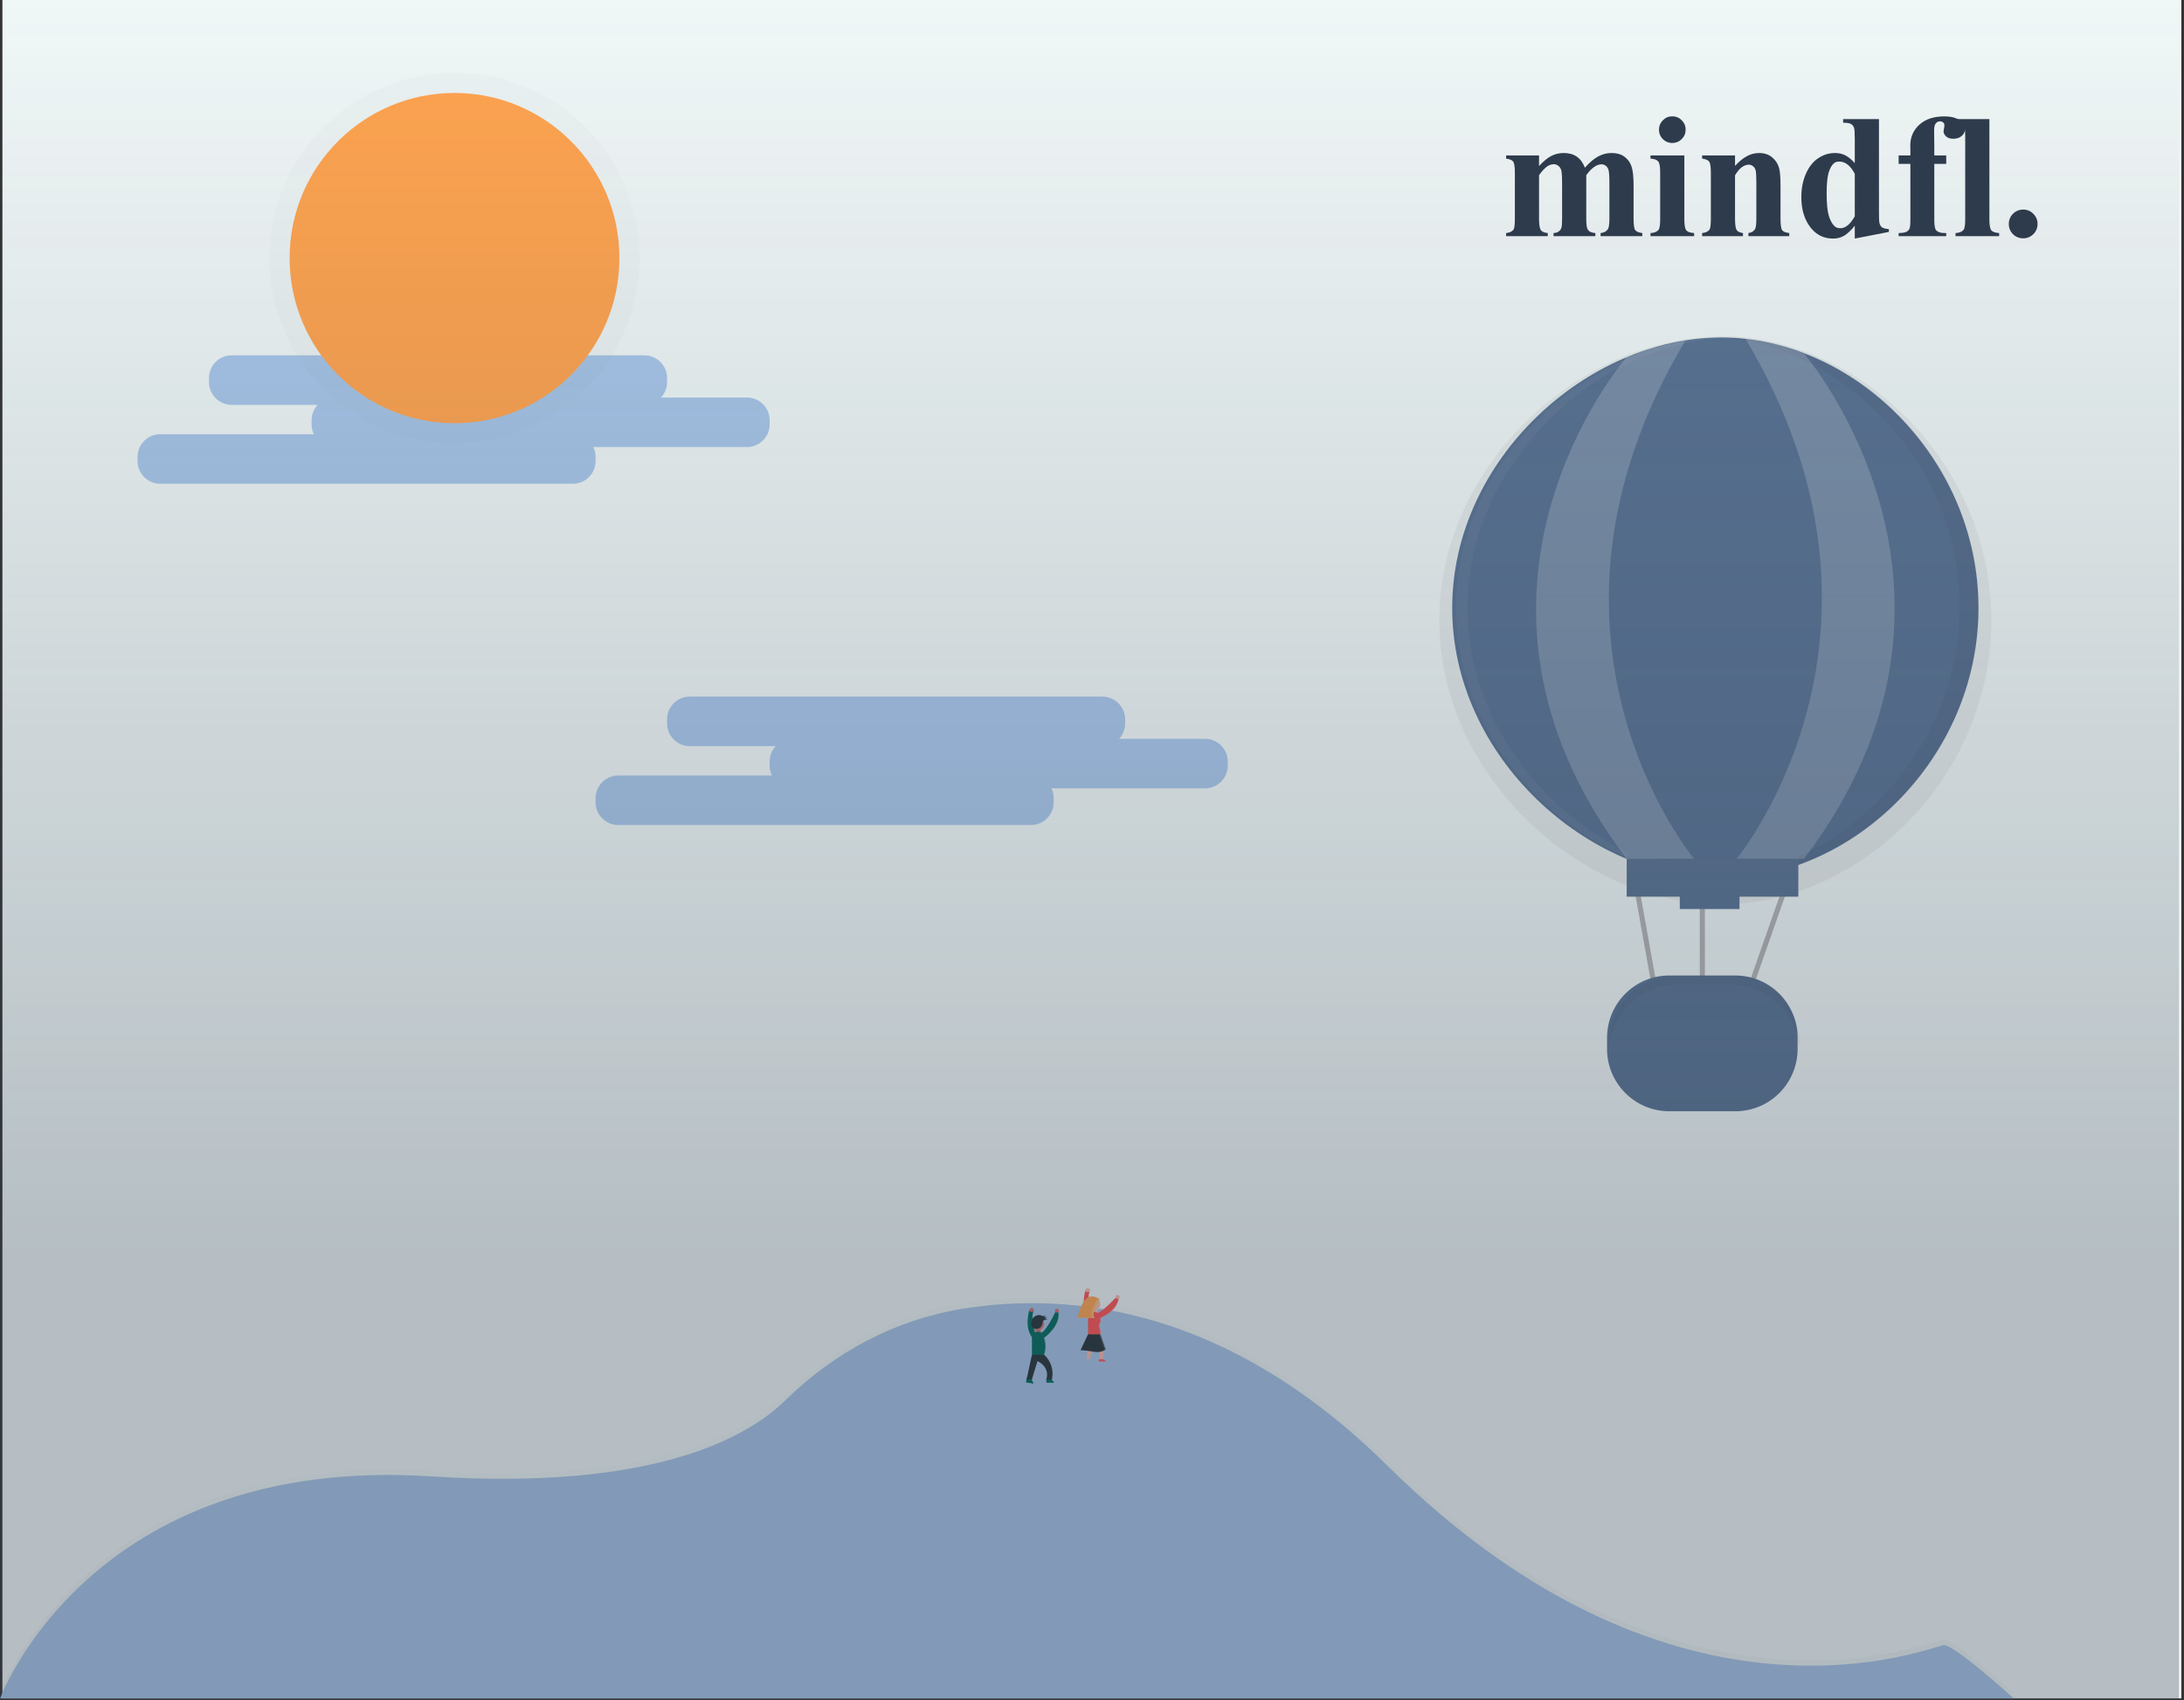 <svg width="429" height="334" viewBox="0 0 429 334" fill="none" xmlns="http://www.w3.org/2000/svg">
<rect x="0" y="0" width="429" height="334" fill="#333333" stroke="none"/>
<rect x="0.473" width="428" height="333.615" fill="#F0F7F7"/>
<path d="M216.548 136.835H135.492C133.028 136.835 131.031 138.835 131.031 141.303V142.097C131.031 144.564 133.028 146.565 135.492 146.565H216.548C219.012 146.565 221.009 144.564 221.009 142.097V141.303C221.009 138.835 219.012 136.835 216.548 136.835Z" fill="#A9C7EA"/>
<path d="M236.702 145.125H155.646C153.182 145.125 151.185 147.125 151.185 149.592V150.386C151.185 152.854 153.182 154.854 155.646 154.854H236.702C239.166 154.854 241.164 152.854 241.164 150.386V149.592C241.164 147.125 239.166 145.125 236.702 145.125Z" fill="#A9C7EA"/>
<path d="M202.508 152.329H121.453C118.989 152.329 116.991 154.329 116.991 156.796V157.59C116.991 160.058 118.989 162.058 121.453 162.058H202.508C204.973 162.058 206.97 160.058 206.97 157.59V156.796C206.97 154.329 204.973 152.329 202.508 152.329Z" fill="#A9C7EA"/>
<g opacity="0.5">
<path opacity="0.5" d="M381.911 322.082C379.751 322.082 330.081 343.708 272.494 286.762C241.222 255.841 210.59 252.549 189.123 255.998C175.93 258.116 163.885 264.566 154.343 273.91C146.669 281.455 128.096 291.736 84.581 288.928C17.637 284.604 0 332.539 0 332.539H395.556C395.556 332.539 384.056 322.082 381.911 322.082Z" fill="url(#paint0_linear_57:3423)"/>
</g>
<path d="M0.018 333.615C0.018 333.615 17.654 285.68 84.599 290.005C128.114 292.826 146.692 282.531 154.343 274.991C163.867 265.629 175.908 259.197 189.087 257.079C210.554 253.63 241.19 256.922 272.459 287.843C330.045 344.789 379.716 323.163 381.875 323.163C384.034 323.163 395.551 333.615 395.551 333.615H0.018Z" fill="#A9C7EA"/>
<path opacity="0.02" d="M0.018 333.615C0.018 333.615 17.654 285.68 84.599 290.005C128.114 292.826 146.692 282.531 154.343 274.991C163.867 265.629 175.908 259.197 189.087 257.079C210.554 253.63 241.19 256.922 272.459 287.843C330.045 344.789 379.716 323.163 381.875 323.163C384.034 323.163 395.551 333.615 395.551 333.615H0.018Z" fill="black"/>
<path d="M126.564 69.796H45.509C43.045 69.796 41.047 71.796 41.047 74.263V75.057C41.047 77.525 43.045 79.525 45.509 79.525H126.564C129.029 79.525 131.026 77.525 131.026 75.057V74.263C131.026 71.796 129.029 69.796 126.564 69.796Z" fill="#A9C7EA"/>
<path d="M146.723 78.085H65.668C63.203 78.085 61.206 80.086 61.206 82.553V83.347C61.206 85.815 63.203 87.815 65.668 87.815H146.723C149.187 87.815 151.185 85.815 151.185 83.347V82.553C151.185 80.086 149.187 78.085 146.723 78.085Z" fill="#A9C7EA"/>
<path d="M112.529 85.294H31.474C29.01 85.294 27.012 87.294 27.012 89.762V90.556C27.012 93.023 29.01 95.023 31.474 95.023H112.529C114.994 95.023 116.991 93.023 116.991 90.556V89.762C116.991 87.294 114.994 85.294 112.529 85.294Z" fill="#A9C7EA"/>
<g opacity="0.5">
<path opacity="0.5" d="M89.28 87.097C109.357 87.097 125.632 70.799 125.632 50.695C125.632 30.591 109.357 14.294 89.28 14.294C69.203 14.294 52.927 30.591 52.927 50.695C52.927 70.799 69.203 87.097 89.28 87.097Z" fill="url(#paint1_linear_57:3423)"/>
</g>
<path d="M89.28 83.132C107.17 83.132 121.673 68.609 121.673 50.695C121.673 32.781 107.17 18.259 89.28 18.259C71.39 18.259 56.888 32.781 56.888 50.695C56.888 68.609 71.39 83.132 89.28 83.132Z" fill="#FFA450"/>
<path d="M80.948 281.912H74.336V286.954H80.948V281.912Z" fill="#F0F7F7"/>
<g opacity="0.2">
<path opacity="0.2" d="M202.724 257.039C202.665 257.025 202.724 257.039 202.724 257.039V257.039Z" fill="url(#paint2_linear_57:3423)"/>
</g>
<g opacity="0.2">
<path opacity="0.2" d="M203.373 270.066H203.427C203.438 270.061 203.448 270.054 203.455 270.045C203.462 270.035 203.466 270.024 203.467 270.012C203.47 269.994 203.47 269.976 203.467 269.958V269.913C203.422 269.806 203.319 269.662 203.261 269.536L203.234 269.469C203.232 269.439 203.232 269.409 203.234 269.379C203.234 269.379 203.234 269.352 203.234 269.339L204.202 266.159L204.224 266.082C204.224 266.082 205.456 266.612 205.774 267.67C205.957 268.184 205.967 268.743 205.801 269.263L205.779 269.317H205.801V269.9H207.145C207.239 269.855 207.114 269.738 206.988 269.622L206.957 269.59L206.876 269.505C206.853 269.479 206.834 269.45 206.818 269.42L206.796 269.366V269.335H206.755V269.285C206.923 268.506 206.885 267.696 206.644 266.936C206.404 266.176 205.97 265.492 205.384 264.952V264.952C205.708 263.984 205.708 262.937 205.384 261.969C205.51 261.879 207.951 260.112 207.933 257.824C207.941 257.702 207.941 257.579 207.933 257.456C207.933 257.456 208.144 257.281 207.933 256.963V256.936H207.911H207.763C207.667 256.945 207.573 256.976 207.49 257.026C207.49 257.026 207.351 257.474 207.49 257.591H207.454C207.454 257.591 206.007 260.731 205.039 261.179L204.972 261.139V260.731C204.973 260.713 204.973 260.695 204.972 260.677V260.677C204.973 260.661 204.973 260.644 204.972 260.628C205.081 260.571 205.179 260.497 205.263 260.408V260.408C205.296 260.374 205.325 260.338 205.353 260.3V260.3L205.389 260.246L205.425 260.184L205.452 260.125C205.471 260.083 205.487 260.04 205.501 259.995V259.941V259.874C205.501 259.874 205.501 259.838 205.501 259.82C205.501 259.798 205.501 259.775 205.501 259.749C205.501 259.62 205.478 259.492 205.434 259.372C205.434 259.339 205.42 259.306 205.393 259.273L205.371 259.224L205.34 259.17C205.364 259.14 205.392 259.114 205.425 259.094C205.487 259.059 205.555 259.037 205.626 259.031H205.801H205.837C205.862 259.021 205.886 259.007 205.909 258.99C205.943 258.962 205.982 258.94 206.025 258.928H205.761H205.72H205.685H205.644H205.608H205.573H205.537H205.501H205.465L205.393 258.896C205.431 258.911 205.47 258.92 205.51 258.923H205.662H205.689L205.716 258.901V258.865H205.667H205.635C205.574 258.873 205.513 258.873 205.452 258.865H205.322H205.263L205.21 258.842C205.283 258.869 205.365 258.866 205.436 258.832C205.507 258.799 205.561 258.739 205.588 258.665C205.615 258.591 205.611 258.51 205.578 258.439C205.545 258.368 205.485 258.313 205.411 258.286L205.461 258.255C205.512 258.21 205.544 258.148 205.55 258.08C205.556 258.052 205.556 258.023 205.55 257.995L205.519 258.021H205.492C205.407 258.081 205.304 258.11 205.201 258.102H205.165C205.074 258.079 204.985 258.046 204.901 258.004L204.824 257.977H204.802H204.739H204.703H204.654H204.417C204.082 257.988 203.763 258.122 203.521 258.353C203.465 258.409 203.414 258.469 203.369 258.533C203.336 258.204 203.397 257.873 203.543 257.577H203.516H203.436L203.395 257.654C203.417 257.545 203.458 257.442 203.516 257.349H203.49C203.549 257.282 203.582 257.196 203.582 257.106C203.582 257.017 203.549 256.931 203.49 256.864C203.279 256.546 202.889 256.792 202.889 256.792C202.858 256.896 202.837 257.003 202.826 257.111L202.764 257.084C202.692 257.326 201.895 260.107 203.212 261.884C203.21 261.921 203.21 261.959 203.212 261.996V264.992L202.316 269.101L202.141 269.877L203.4 270.084L203.373 270.066ZM203.597 260.354C203.668 260.413 203.746 260.463 203.83 260.502C203.827 260.53 203.827 260.559 203.83 260.587V260.978L203.754 261.013C203.696 260.821 203.646 260.596 203.593 260.354H203.597Z" fill="url(#paint3_linear_57:3423)"/>
</g>
<path d="M207.947 257.806C207.947 257.806 208.18 257.609 207.947 257.259C207.714 256.909 207.284 257.183 207.284 257.183C207.284 257.183 207.127 257.69 207.284 257.806C207.441 257.923 207.947 257.806 207.947 257.806Z" fill="#CA7070"/>
<path d="M205.537 270.887H206.612C206.608 270.938 206.615 270.989 206.633 271.037C206.651 271.085 206.679 271.129 206.715 271.165C206.858 271.331 207.163 271.533 207.015 271.613H205.537V270.887Z" fill="#00695C"/>
<path opacity="0.2" d="M206.634 271.165C206.598 271.129 206.57 271.085 206.552 271.037C206.534 270.989 206.527 270.938 206.531 270.887H206.607C206.603 270.938 206.61 270.989 206.628 271.037C206.646 271.085 206.674 271.129 206.71 271.165C206.854 271.331 207.158 271.533 207.01 271.613H206.934C207.069 271.533 206.777 271.331 206.634 271.165Z" fill="white"/>
<path d="M201.702 270.667L202.723 270.846C202.696 270.966 202.712 271.092 202.768 271.201C202.88 271.429 203.127 271.725 202.979 271.788L201.523 271.55L201.702 270.667Z" fill="#00695C"/>
<path d="M202.195 257.331C202.195 257.331 201.044 260.969 202.974 262.983L203.534 262.534C203.534 262.534 202.392 258.564 203.032 257.631C201.904 257.277 202.195 257.331 202.195 257.331Z" fill="#00695C"/>
<path d="M202.992 257.649C202.992 257.649 203.225 257.452 202.992 257.102C202.759 256.752 202.329 257.026 202.329 257.026C202.329 257.026 202.172 257.533 202.329 257.649C202.486 257.766 202.992 257.649 202.992 257.649Z" fill="#CA7070"/>
<path opacity="0.2" d="M202.679 271.183C202.622 271.074 202.606 270.948 202.634 270.828L201.702 270.676L202.723 270.846C202.696 270.966 202.712 271.092 202.768 271.201C202.88 271.429 203.127 271.725 202.979 271.788H202.916C203.015 271.681 202.786 271.402 202.679 271.183Z" fill="white"/>
<path d="M203.906 262.341H203.996C204.273 262.341 204.497 262.116 204.497 261.839V261.22C204.497 260.942 204.273 260.717 203.996 260.717H203.906C203.629 260.717 203.404 260.942 203.404 261.22V261.839C203.404 262.116 203.629 262.341 203.906 262.341Z" fill="#CA7070"/>
<path opacity="0.2" d="M203.454 262.772C203.454 262.772 202.325 258.851 202.938 257.887H203.028H203.055C202.414 258.82 203.557 262.79 203.557 262.79L202.997 263.238L202.947 263.185L203.454 262.772Z" fill="white"/>
<path d="M203.928 261.287C204.596 261.287 205.138 260.745 205.138 260.076C205.138 259.407 204.596 258.865 203.928 258.865C203.26 258.865 202.719 259.407 202.719 260.076C202.719 260.745 203.26 261.287 203.928 261.287Z" fill="#CA7070"/>
<path opacity="0.2" d="M204.358 261.794V261.265C204.363 261.226 204.363 261.187 204.358 261.148C204.595 261.027 204.785 260.831 204.9 260.591C205.014 260.35 205.046 260.079 204.991 259.819C204.936 259.558 204.797 259.323 204.595 259.15C204.393 258.977 204.14 258.875 203.875 258.86H203.942C204.213 258.86 204.477 258.951 204.69 259.119C204.904 259.287 205.054 259.521 205.119 259.785C205.183 260.049 205.156 260.327 205.044 260.574C204.931 260.822 204.739 261.024 204.497 261.148C204.502 261.187 204.502 261.226 204.497 261.265V261.794C204.497 261.939 204.44 262.078 204.337 262.181C204.235 262.284 204.096 262.341 203.951 262.341H203.884C204.016 262.324 204.137 262.258 204.225 262.158C204.312 262.057 204.36 261.928 204.358 261.794V261.794Z" fill="white"/>
<path d="M202.701 266.114C202.701 266.114 205.035 266.378 205.12 266.114C205.486 265.036 205.486 263.868 205.12 262.79C205.12 262.631 205.089 262.473 205.028 262.326C204.967 262.179 204.878 262.046 204.766 261.933C204.654 261.821 204.52 261.732 204.373 261.671C204.227 261.61 204.069 261.579 203.911 261.579V261.579C203.59 261.579 203.282 261.706 203.055 261.933C202.828 262.161 202.701 262.469 202.701 262.79V266.114Z" fill="#00695C"/>
<path d="M202.701 266.114L201.648 270.958H202.701L203.794 267.37C203.794 267.37 205.138 267.957 205.51 269.128C205.735 269.719 205.735 270.372 205.51 270.963H206.643V270.909C206.83 270.045 206.787 269.148 206.518 268.306C206.249 267.464 205.764 266.708 205.111 266.114" fill="#263238"/>
<path opacity="0.2" d="M204.963 266.114C205.329 265.036 205.329 263.868 204.963 262.79C204.963 262.482 204.845 262.186 204.635 261.962C204.424 261.738 204.136 261.603 203.83 261.583H203.906C204.227 261.583 204.534 261.711 204.761 261.938C204.988 262.165 205.116 262.473 205.116 262.794C205.481 263.872 205.481 265.041 205.116 266.118C205.084 266.213 204.766 266.239 204.367 266.235C204.712 266.226 204.963 266.195 204.963 266.114Z" fill="white"/>
<path d="M205.138 262.772C205.138 262.772 208.274 260.583 207.947 257.811H207.248C207.248 257.811 205.568 261.444 204.497 261.799C203.427 262.153 205.138 262.772 205.138 262.772Z" fill="#00695C"/>
<g opacity="0.2">
<path opacity="0.2" d="M203.772 267.446L202.701 270.976H202.544L203.637 267.388L203.772 267.446Z" fill="white"/>
<path opacity="0.2" d="M204.963 266.132H205.12C205.773 266.726 206.258 267.482 206.527 268.324C206.796 269.166 206.839 270.063 206.652 270.927V270.981H206.495V270.927C206.682 270.063 206.639 269.166 206.371 268.324C206.102 267.482 205.616 266.726 204.963 266.132Z" fill="white"/>
</g>
<path opacity="0.2" d="M207.83 257.838H207.947C208.26 260.614 205.138 262.799 205.138 262.799L205.062 262.767C205.411 262.512 208.121 260.435 207.83 257.838Z" fill="white"/>
<path d="M204.892 259.533C204.825 259.69 204.778 259.854 204.753 260.022C204.722 260.194 204.656 260.358 204.561 260.504C204.466 260.651 204.342 260.777 204.197 260.874C204.03 260.965 203.845 261.016 203.655 261.022C203.512 261.04 203.367 261.028 203.229 260.986C203.091 260.944 202.963 260.874 202.853 260.78C202.726 260.642 202.641 260.471 202.607 260.287C202.547 260.013 202.556 259.728 202.634 259.458C202.713 259.188 202.857 258.943 203.055 258.744C203.256 258.549 203.507 258.415 203.781 258.357C204.054 258.3 204.338 258.32 204.6 258.416C204.695 258.462 204.794 258.499 204.896 258.524C204.977 258.54 205.06 258.535 205.138 258.51C205.217 258.485 205.287 258.44 205.344 258.38C205.357 258.421 205.36 258.464 205.353 258.506C205.345 258.548 205.329 258.588 205.303 258.622C205.278 258.656 205.245 258.683 205.207 258.702C205.169 258.721 205.127 258.731 205.084 258.73C205.174 258.773 205.271 258.798 205.37 258.804C205.469 258.809 205.568 258.795 205.662 258.762C205.609 258.873 205.516 258.961 205.401 259.007C205.287 259.053 205.159 259.053 205.044 259.008C205.264 259.107 205.502 259.155 205.743 259.152C205.693 259.152 205.595 259.246 205.532 259.264C205.455 259.271 205.377 259.271 205.299 259.264C205.212 259.265 205.128 259.29 205.055 259.338C204.983 259.386 204.926 259.454 204.892 259.533Z" fill="#263238"/>
<g opacity="0.2">
<path opacity="0.2" d="M205.053 258.735C205.143 258.778 205.24 258.802 205.34 258.807C205.21 258.816 205.08 258.791 204.963 258.735C205.001 258.735 205.039 258.727 205.073 258.712C205.108 258.697 205.139 258.675 205.165 258.647C205.191 258.619 205.21 258.586 205.223 258.55C205.235 258.515 205.24 258.477 205.237 258.439L205.299 258.385C205.312 258.424 205.315 258.466 205.308 258.507C205.302 258.548 205.286 258.587 205.263 258.621C205.239 258.655 205.207 258.683 205.171 258.702C205.135 258.722 205.094 258.733 205.053 258.735V258.735Z" fill="white"/>
<path opacity="0.2" d="M204.811 258.524C204.709 258.499 204.61 258.463 204.515 258.416C204.373 258.359 204.221 258.328 204.067 258.322C204.253 258.316 204.437 258.348 204.609 258.416C204.704 258.463 204.803 258.499 204.905 258.524H204.945C204.901 258.531 204.856 258.531 204.811 258.524V258.524Z" fill="white"/>
<path opacity="0.2" d="M205.411 259.264C205.474 259.264 205.573 259.152 205.622 259.152C205.381 259.156 205.143 259.107 204.923 259.008C204.973 259.028 205.026 259.039 205.08 259.04C205.279 259.115 205.49 259.152 205.702 259.147C205.653 259.147 205.555 259.242 205.492 259.26C205.439 259.268 205.384 259.268 205.331 259.26L205.411 259.264Z" fill="white"/>
<path opacity="0.2" d="M203.575 261.022C203.764 261.016 203.95 260.965 204.117 260.874C204.261 260.777 204.385 260.651 204.48 260.505C204.576 260.358 204.641 260.194 204.672 260.022C204.697 259.854 204.744 259.69 204.811 259.533C204.846 259.461 204.9 259.4 204.967 259.355C205.034 259.311 205.112 259.286 205.192 259.282H205.268C205.188 259.286 205.11 259.311 205.043 259.355C204.976 259.4 204.922 259.461 204.887 259.533C204.82 259.69 204.774 259.854 204.748 260.022C204.717 260.194 204.652 260.358 204.557 260.505C204.461 260.651 204.337 260.777 204.193 260.874C204.026 260.965 203.84 261.016 203.651 261.022H203.575Z" fill="white"/>
<path opacity="0.2" d="M205.147 259.044C205.229 259.039 205.309 259.012 205.379 258.968C205.449 258.923 205.506 258.861 205.546 258.789L205.635 258.762C205.592 258.853 205.523 258.929 205.435 258.98C205.348 259.03 205.247 259.053 205.147 259.044V259.044Z" fill="white"/>
</g>
<path opacity="0.2" d="M207.871 257.806C207.871 257.806 208.103 257.609 207.871 257.259C207.84 257.208 207.797 257.165 207.747 257.134C207.696 257.103 207.639 257.084 207.579 257.08C207.651 257.071 207.724 257.084 207.789 257.116C207.854 257.148 207.909 257.197 207.947 257.259C208.18 257.609 207.947 257.806 207.947 257.806C207.8 257.839 207.649 257.855 207.499 257.856C207.624 257.849 207.748 257.833 207.871 257.806Z" fill="white"/>
<path d="M213.21 253.451C213.21 253.451 212.059 257.088 213.99 259.103L214.55 258.654C214.55 258.654 213.408 254.684 214.048 253.751C212.919 253.397 213.21 253.451 213.21 253.451Z" fill="#FF5252"/>
<path d="M214.008 253.773C214.008 253.773 214.241 253.576 214.008 253.226C213.775 252.876 213.345 253.15 213.345 253.15C213.345 253.15 213.188 253.657 213.345 253.773C213.501 253.89 214.008 253.773 214.008 253.773Z" fill="#F6B9AD"/>
<path d="M214.922 258.466H215.011C215.288 258.466 215.513 258.241 215.513 257.963V257.344C215.513 257.067 215.288 256.842 215.011 256.842H214.922C214.644 256.842 214.42 257.067 214.42 257.344V257.963C214.42 258.241 214.644 258.466 214.922 258.466Z" fill="#F6B9AD"/>
<path opacity="0.2" d="M214.469 258.91C214.469 258.91 213.34 254.989 213.954 254.025H214.044H214.07C213.43 254.958 214.572 258.928 214.572 258.928L214.012 259.376L213.963 259.322L214.469 258.91Z" fill="white"/>
<path d="M214.944 257.407C215.612 257.407 216.153 256.865 216.153 256.196C216.153 255.527 215.612 254.985 214.944 254.985C214.276 254.985 213.734 255.527 213.734 256.196C213.734 256.865 214.276 257.407 214.944 257.407Z" fill="#F6B9AD"/>
<path opacity="0.2" d="M215.374 257.914V257.389C215.378 257.35 215.378 257.311 215.374 257.272C215.611 257.151 215.801 256.955 215.915 256.715C216.03 256.475 216.062 256.203 216.007 255.943C215.952 255.683 215.813 255.448 215.611 255.274C215.409 255.101 215.156 254.999 214.89 254.985H214.957C215.229 254.984 215.492 255.075 215.706 255.243C215.919 255.411 216.07 255.646 216.134 255.91C216.198 256.174 216.172 256.452 216.059 256.699C215.947 256.946 215.754 257.148 215.513 257.272C215.517 257.311 215.517 257.35 215.513 257.389V257.918C215.513 258.063 215.455 258.203 215.353 258.305C215.25 258.408 215.111 258.466 214.966 258.466H214.899C215.032 258.448 215.154 258.382 215.242 258.28C215.329 258.179 215.376 258.048 215.374 257.914V257.914Z" fill="white"/>
<path d="M213.716 262.234C213.716 262.234 216.05 262.498 216.135 262.234C216.413 261.381 215.688 260.439 216.041 259.991C216.151 259.832 216.217 259.648 216.233 259.456C216.25 259.264 216.216 259.071 216.135 258.896C216.135 258.737 216.104 258.58 216.043 258.433C215.983 258.286 215.894 258.152 215.781 258.04C215.669 257.927 215.536 257.838 215.389 257.777C215.242 257.716 215.085 257.685 214.926 257.685V257.685C214.605 257.685 214.298 257.813 214.071 258.04C213.844 258.267 213.716 258.575 213.716 258.896V262.234Z" fill="#FF5252"/>
<path opacity="0.2" d="M216.046 260.009C216.155 259.85 216.221 259.666 216.238 259.474C216.254 259.282 216.221 259.089 216.14 258.914C216.14 258.593 216.012 258.285 215.786 258.058C215.559 257.831 215.251 257.703 214.93 257.703H214.854C215.161 257.722 215.449 257.858 215.659 258.082C215.87 258.306 215.987 258.602 215.988 258.91C216.068 259.085 216.102 259.277 216.086 259.469C216.069 259.661 216.003 259.846 215.894 260.004C215.517 260.453 216.265 261.377 215.988 262.247C215.961 262.328 215.719 262.359 215.401 262.364C215.795 262.364 216.113 262.341 216.144 262.247C216.418 261.381 215.67 260.457 216.046 260.009Z" fill="white"/>
<path d="M215.638 262.157C216.538 263.583 216.888 265.287 216.624 266.953V267.006H215.898C216.044 266.404 216.044 265.775 215.898 265.172C215.76 264.469 215.368 263.843 214.796 263.413L214.093 267.002H213.416L214.093 262.157H215.638Z" fill="#F6B9AD"/>
<path d="M219.746 255.186C219.746 255.186 220.028 255.07 219.907 254.662C219.787 254.253 219.298 254.392 219.298 254.392C219.298 254.392 218.998 254.841 219.115 254.989C219.231 255.137 219.746 255.186 219.746 255.186Z" fill="#F6B9AD"/>
<path d="M215.602 259.107C215.602 259.107 219.226 257.932 219.742 255.187L219.07 254.98C219.07 254.98 216.382 257.963 215.271 257.986C214.16 258.008 215.602 259.107 215.602 259.107Z" fill="#FF5252"/>
<path opacity="0.2" d="M219.616 255.191L219.728 255.227C219.213 257.972 215.589 259.147 215.589 259.147L215.526 259.098C215.952 258.945 219.137 257.752 219.616 255.191Z" fill="white"/>
<g opacity="0.2">
<path opacity="0.2" d="M214.63 263.409L213.927 266.997H214.084L214.765 263.508C214.722 263.472 214.677 263.439 214.63 263.409V263.409Z" fill="white"/>
<path opacity="0.2" d="M215.638 262.157H215.481C216.381 263.583 216.732 265.287 216.467 266.953V267.006H216.61V266.953C216.879 265.289 216.533 263.584 215.638 262.157V262.157Z" fill="white"/>
</g>
<path opacity="0.2" d="M219.666 255.146C219.666 255.146 219.948 255.03 219.827 254.621C219.812 254.564 219.785 254.511 219.746 254.466C219.707 254.422 219.658 254.387 219.603 254.366C219.674 254.379 219.74 254.412 219.793 254.461C219.846 254.51 219.885 254.574 219.903 254.644C220.024 255.047 219.742 255.169 219.742 255.169C219.59 255.156 219.44 255.128 219.294 255.083C219.416 255.114 219.54 255.135 219.666 255.146V255.146Z" fill="white"/>
<path d="M213.717 262.104L212.247 265.208C213.106 265.25 213.961 265.354 214.805 265.517C216.431 265.827 217.206 265.069 217.206 265.069L216.162 262.104H213.717Z" fill="#263238"/>
<path d="M216.584 266.989C216.584 266.989 217.359 267.146 217.202 267.437H215.809L215.885 266.989H216.584Z" fill="#FF5252"/>
<path d="M216.042 255.2C216.042 255.2 214.182 257.838 215.034 258.923L211.705 258.847C211.705 258.847 212.632 252.872 216.042 255.2Z" fill="#FFA450"/>
<path opacity="0.2" d="M216.041 255.2C215.66 254.917 215.213 254.735 214.742 254.671C215.062 254.773 215.364 254.925 215.638 255.119C215.638 255.119 213.779 257.757 214.63 258.842L211.701 258.775V258.842L215.029 258.919C214.182 257.838 216.041 255.2 216.041 255.2Z" fill="white"/>
<path opacity="0.2" d="M216.162 262.104H215.929L216.978 265.051C216.544 265.408 215.998 265.598 215.437 265.589C216.081 265.652 216.725 265.459 217.228 265.051L216.162 262.104Z" fill="white"/>
<path opacity="0.2" d="M214.106 266.989H213.949C213.949 266.989 214.724 267.146 214.568 267.437H214.724C214.881 267.141 214.106 266.989 214.106 266.989Z" fill="white"/>
<path opacity="0.2" d="M216.583 266.989H216.427C216.427 266.989 217.202 267.146 217.045 267.437H217.202C217.358 267.141 216.583 266.989 216.583 266.989Z" fill="white"/>
<path d="M325.028 194.14L320.709 169.989L334.386 169.321V194.14H343.744L353.102 167.468" stroke="#B3B3B3" stroke-miterlimit="10"/>
<path d="M340.872 191.615H327.899C321.145 191.615 315.67 197.098 315.67 203.861V206.041C315.67 212.804 321.145 218.287 327.899 218.287H340.872C347.626 218.287 353.102 212.804 353.102 206.041V203.861C353.102 197.098 347.626 191.615 340.872 191.615Z" fill="#597393"/>
<path opacity="0.05" d="M340.147 191.615H329.351C325.822 191.625 322.44 193.034 319.945 195.533C317.45 198.031 316.043 201.417 316.032 204.951V204.951C316.032 205.256 316.032 205.552 316.068 205.848C316.306 202.479 317.807 199.325 320.271 197.019C322.734 194.712 325.978 193.424 329.351 193.414H340.147C343.519 193.424 346.763 194.712 349.227 197.019C351.69 199.325 353.191 202.479 353.429 205.848C353.429 205.552 353.465 205.251 353.465 204.951C353.454 201.417 352.048 198.031 349.552 195.533C347.057 193.034 343.676 191.625 340.147 191.615V191.615Z" fill="black"/>
<path d="M391.166 121.862C391.166 152.661 365.47 177.628 338.113 177.628C310.755 177.628 282.717 152.661 282.717 121.862C282.717 91.063 310.755 66.095 338.117 66.095C365.479 66.095 391.166 91.063 391.166 121.862Z" fill="url(#paint4_linear_57:3423)"/>
<path d="M388.63 119.435C388.63 148.794 364.14 172.591 338.059 172.591C311.978 172.591 285.253 148.794 285.253 119.435C285.253 90.076 311.987 66.297 338.064 66.297C364.14 66.297 388.63 90.071 388.63 119.435Z" fill="#597393"/>
<path d="M341.692 174.457H329.96V178.561H341.692V174.457Z" fill="#597393"/>
<g opacity="0.2">
<path opacity="0.2" d="M338.064 66.095C337.441 66.095 336.823 66.095 336.2 66.14C361.568 67.239 384.908 90.591 384.908 119.251C384.908 147.91 361.568 171.263 336.218 172.362C336.841 172.389 337.463 172.407 338.082 172.407C364.158 172.407 388.653 148.61 388.653 119.251C388.653 89.892 364.14 66.095 338.064 66.095Z" fill="black"/>
</g>
<g opacity="0.2">
<path opacity="0.2" d="M288.241 119.435C288.241 90.497 314.223 66.952 339.927 66.297C339.555 66.297 339.183 66.297 338.812 66.297C312.735 66.297 286.005 90.094 286.005 119.453C286.005 148.812 312.731 172.609 338.807 172.609C339.179 172.609 339.551 172.609 339.923 172.609C314.209 171.909 288.241 148.386 288.241 119.435Z" fill="white"/>
</g>
<path d="M353.245 165.131H319.531V176.134H353.245V165.131Z" fill="#597393"/>
<path opacity="0.2" d="M319.531 70.15C319.531 70.15 279.487 115.985 319.531 168.72L332.755 168.675C332.755 168.675 296.25 125.109 331.08 66.849L324.571 68.333L319.531 70.15Z" fill="white"/>
<path opacity="0.2" d="M354.361 69.437C354.361 69.437 394.404 115.972 354.361 168.706L341.137 168.661C341.137 168.661 377.641 124.701 342.812 66.454L349.33 67.759L354.361 69.437Z" fill="white"/>
<rect width="428" height="334" fill="url(#paint5_linear_57:3423)" fill-opacity="0.3"/>
<path d="M302.311 30.532V32.618C303.182 31.668 303.985 31.007 304.72 30.634C305.466 30.249 306.28 30.057 307.162 30.057C308.179 30.057 309.033 30.295 309.723 30.77C310.412 31.244 310.944 31.968 311.317 32.94C312.221 31.923 313.086 31.188 313.912 30.736C314.748 30.283 315.619 30.057 316.523 30.057C317.62 30.057 318.491 30.312 319.135 30.82C319.791 31.318 320.243 31.957 320.492 32.737C320.752 33.506 320.882 34.738 320.882 36.434V42.929C320.882 44.15 320.989 44.908 321.204 45.202C321.43 45.496 321.894 45.688 322.595 45.779V46.389H314.404V45.779C315.048 45.722 315.523 45.473 315.828 45.032C316.032 44.727 316.133 44.026 316.133 42.929V36.112C316.133 34.698 316.077 33.8 315.964 33.415C315.851 33.031 315.67 32.748 315.421 32.567C315.184 32.375 314.901 32.279 314.573 32.279C314.087 32.279 313.595 32.46 313.098 32.822C312.6 33.172 312.097 33.703 311.588 34.416V42.929C311.588 44.071 311.684 44.789 311.877 45.083C312.137 45.502 312.634 45.733 313.369 45.779V46.389H305.161V45.779C305.602 45.756 305.946 45.648 306.195 45.456C306.455 45.253 306.625 45.015 306.704 44.744C306.794 44.461 306.84 43.856 306.84 42.929V36.112C306.84 34.676 306.783 33.777 306.67 33.415C306.557 33.053 306.365 32.771 306.093 32.567C305.833 32.364 305.551 32.262 305.245 32.262C304.793 32.262 304.381 32.381 304.007 32.618C303.476 32.969 302.911 33.568 302.311 34.416V42.929C302.311 44.049 302.419 44.789 302.634 45.151C302.86 45.502 303.323 45.711 304.024 45.779V46.389H295.85V45.779C296.517 45.711 296.992 45.496 297.275 45.134C297.467 44.885 297.563 44.15 297.563 42.929V33.975C297.563 32.776 297.45 32.03 297.224 31.736C297.009 31.442 296.551 31.25 295.85 31.16V30.532H302.311Z" fill="#2E3B4C"/>
<path d="M328.48 22.849C329.215 22.849 329.837 23.11 330.345 23.63C330.854 24.138 331.108 24.755 331.108 25.478C331.108 26.202 330.848 26.818 330.328 27.327C329.82 27.835 329.203 28.09 328.48 28.09C327.756 28.09 327.14 27.835 326.631 27.327C326.122 26.818 325.868 26.202 325.868 25.478C325.868 24.755 326.122 24.138 326.631 23.63C327.14 23.11 327.756 22.849 328.48 22.849ZM330.854 30.532V43.099C330.854 44.218 330.984 44.936 331.244 45.253C331.504 45.558 332.013 45.733 332.771 45.779V46.389H324.206V45.779C324.907 45.756 325.427 45.552 325.766 45.168C325.992 44.908 326.105 44.218 326.105 43.099V33.839C326.105 32.72 325.975 32.008 325.715 31.702C325.455 31.386 324.952 31.205 324.206 31.16V30.532H330.854Z" fill="#2E3B4C"/>
<path d="M340.809 30.532V32.584C341.623 31.702 342.403 31.064 343.15 30.668C343.896 30.261 344.699 30.057 345.558 30.057C346.587 30.057 347.44 30.346 348.119 30.922C348.797 31.488 349.249 32.194 349.475 33.042C349.656 33.687 349.747 34.925 349.747 36.756V42.929C349.747 44.15 349.854 44.914 350.069 45.219C350.295 45.513 350.759 45.699 351.46 45.779V46.389H343.438V45.779C344.037 45.699 344.467 45.451 344.727 45.032C344.908 44.75 344.998 44.049 344.998 42.929V35.874C344.998 34.574 344.947 33.754 344.846 33.415C344.744 33.076 344.569 32.816 344.32 32.635C344.082 32.443 343.817 32.347 343.523 32.347C342.55 32.347 341.646 33.042 340.809 34.433V42.929C340.809 44.117 340.917 44.868 341.131 45.185C341.358 45.502 341.77 45.699 342.37 45.779V46.389H334.348V45.779C335.015 45.711 335.49 45.496 335.772 45.134C335.965 44.885 336.061 44.15 336.061 42.929V33.975C336.061 32.776 335.948 32.03 335.721 31.736C335.507 31.442 335.049 31.25 334.348 31.16V30.532H340.809Z" fill="#2E3B4C"/>
<path d="M369.081 23.392V41.641C369.081 42.873 369.114 43.602 369.182 43.828C369.273 44.201 369.442 44.478 369.691 44.659C369.951 44.84 370.398 44.953 371.031 44.998V45.558L364.332 46.864V44.354C363.529 45.326 362.811 45.988 362.178 46.338C361.556 46.689 360.85 46.864 360.058 46.864C358.034 46.864 356.434 45.959 355.259 44.15C354.309 42.681 353.834 40.877 353.834 38.74C353.834 37.033 354.128 35.507 354.716 34.161C355.304 32.805 356.107 31.781 357.124 31.092C358.153 30.402 359.255 30.057 360.431 30.057C361.189 30.057 361.861 30.204 362.449 30.498C363.037 30.792 363.665 31.307 364.332 32.041V27.259C364.332 26.049 364.281 25.32 364.179 25.071C364.044 24.743 363.84 24.5 363.569 24.342C363.297 24.184 362.789 24.105 362.042 24.105V23.392H369.081ZM364.332 34.144C363.495 32.539 362.472 31.736 361.262 31.736C360.844 31.736 360.499 31.849 360.228 32.075C359.809 32.426 359.465 33.042 359.193 33.924C358.933 34.806 358.803 36.157 358.803 37.977C358.803 39.978 358.95 41.46 359.244 42.421C359.538 43.382 359.939 44.077 360.448 44.507C360.708 44.721 361.064 44.829 361.517 44.829C362.512 44.829 363.45 44.049 364.332 42.488V34.144Z" fill="#2E3B4C"/>
<path d="M379.951 32.194V43.201C379.951 44.264 380.065 44.931 380.291 45.202C380.652 45.62 381.32 45.812 382.292 45.779V46.389H372.947V45.779C373.66 45.767 374.163 45.688 374.457 45.541C374.762 45.383 374.971 45.168 375.084 44.897C375.197 44.625 375.254 44.06 375.254 43.201V32.194H372.947V30.532H375.254V29.362L375.237 28.565C375.237 26.937 375.83 25.58 377.017 24.494C378.216 23.409 379.833 22.866 381.868 22.866C383.259 22.866 384.287 23.127 384.954 23.647C385.633 24.167 385.972 24.743 385.972 25.376C385.972 25.885 385.763 26.326 385.345 26.699C384.926 27.072 384.372 27.259 383.683 27.259C383.095 27.259 382.625 27.106 382.275 26.801C381.936 26.496 381.766 26.157 381.766 25.784C381.766 25.682 381.8 25.473 381.868 25.156C381.913 24.964 381.936 24.783 381.936 24.613C381.936 24.376 381.868 24.201 381.732 24.087C381.551 23.918 381.331 23.833 381.071 23.833C380.743 23.833 380.466 23.969 380.24 24.24C380.025 24.512 379.918 24.947 379.918 25.546L379.951 28.514V30.532H382.292V32.194H379.951Z" fill="#2E3B4C"/>
<path d="M390.772 23.392V43.099C390.772 44.218 390.902 44.936 391.162 45.253C391.422 45.558 391.93 45.733 392.688 45.779V46.389H384.123V45.779C384.824 45.756 385.345 45.552 385.684 45.168C385.91 44.908 386.023 44.218 386.023 43.099V26.682C386.023 25.574 385.893 24.868 385.633 24.562C385.373 24.246 384.87 24.065 384.123 24.02V23.392H390.772Z" fill="#2E3B4C"/>
<path d="M397.403 41.166C398.194 41.166 398.861 41.443 399.404 41.997C399.958 42.551 400.235 43.218 400.235 43.998C400.235 44.778 399.958 45.445 399.404 45.999C398.85 46.542 398.183 46.813 397.403 46.813C396.623 46.813 395.955 46.542 395.401 45.999C394.859 45.445 394.587 44.778 394.587 43.998C394.587 43.218 394.859 42.551 395.401 41.997C395.955 41.443 396.623 41.166 397.403 41.166Z" fill="#2E3B4C"/>
<defs>
<linearGradient id="paint0_linear_57:3423" x1="197.796" y1="332.534" x2="197.796" y2="254.904" gradientUnits="userSpaceOnUse">
<stop stop-color="#808080" stop-opacity="0.25"/>
<stop offset="0.54" stop-color="#808080" stop-opacity="0.12"/>
<stop offset="1" stop-color="#808080" stop-opacity="0.1"/>
</linearGradient>
<linearGradient id="paint1_linear_57:3423" x1="14540.2" y1="11830.3" x2="14540.2" y2="14.294" gradientUnits="userSpaceOnUse">
<stop stop-color="#808080" stop-opacity="0.25"/>
<stop offset="0.54" stop-color="#808080" stop-opacity="0.12"/>
<stop offset="1" stop-color="#808080" stop-opacity="0.1"/>
</linearGradient>
<linearGradient id="paint2_linear_57:3423" x1="1151.41" y1="260.886" x2="1151.41" y2="260.886" gradientUnits="userSpaceOnUse">
<stop stop-color="#808080" stop-opacity="0.25"/>
<stop offset="0.54" stop-color="#808080" stop-opacity="0.12"/>
<stop offset="1" stop-color="#808080" stop-opacity="0.1"/>
</linearGradient>
<linearGradient id="paint3_linear_57:3423" x1="-15564.7" y1="9146.32" x2="-15564.7" y2="8746.59" gradientUnits="userSpaceOnUse">
<stop stop-color="#808080" stop-opacity="0.25"/>
<stop offset="0.54" stop-color="#808080" stop-opacity="0.12"/>
<stop offset="1" stop-color="#808080" stop-opacity="0.1"/>
</linearGradient>
<linearGradient id="paint4_linear_57:3423" x1="99039.3" y1="50566.1" x2="99039.3" y2="22834.5" gradientUnits="userSpaceOnUse">
<stop stop-color="#808080" stop-opacity="0.25"/>
<stop offset="0.54" stop-color="#808080" stop-opacity="0.12"/>
<stop offset="1" stop-color="#808080" stop-opacity="0.1"/>
</linearGradient>
<linearGradient id="paint5_linear_57:3423" x1="260.791" y1="244.957" x2="260.791" y2="0" gradientUnits="userSpaceOnUse">
<stop stop-color="#2E3B4C"/>
<stop offset="1" stop-color="#2E3B4C" stop-opacity="0"/>
</linearGradient>
</defs>
</svg>
